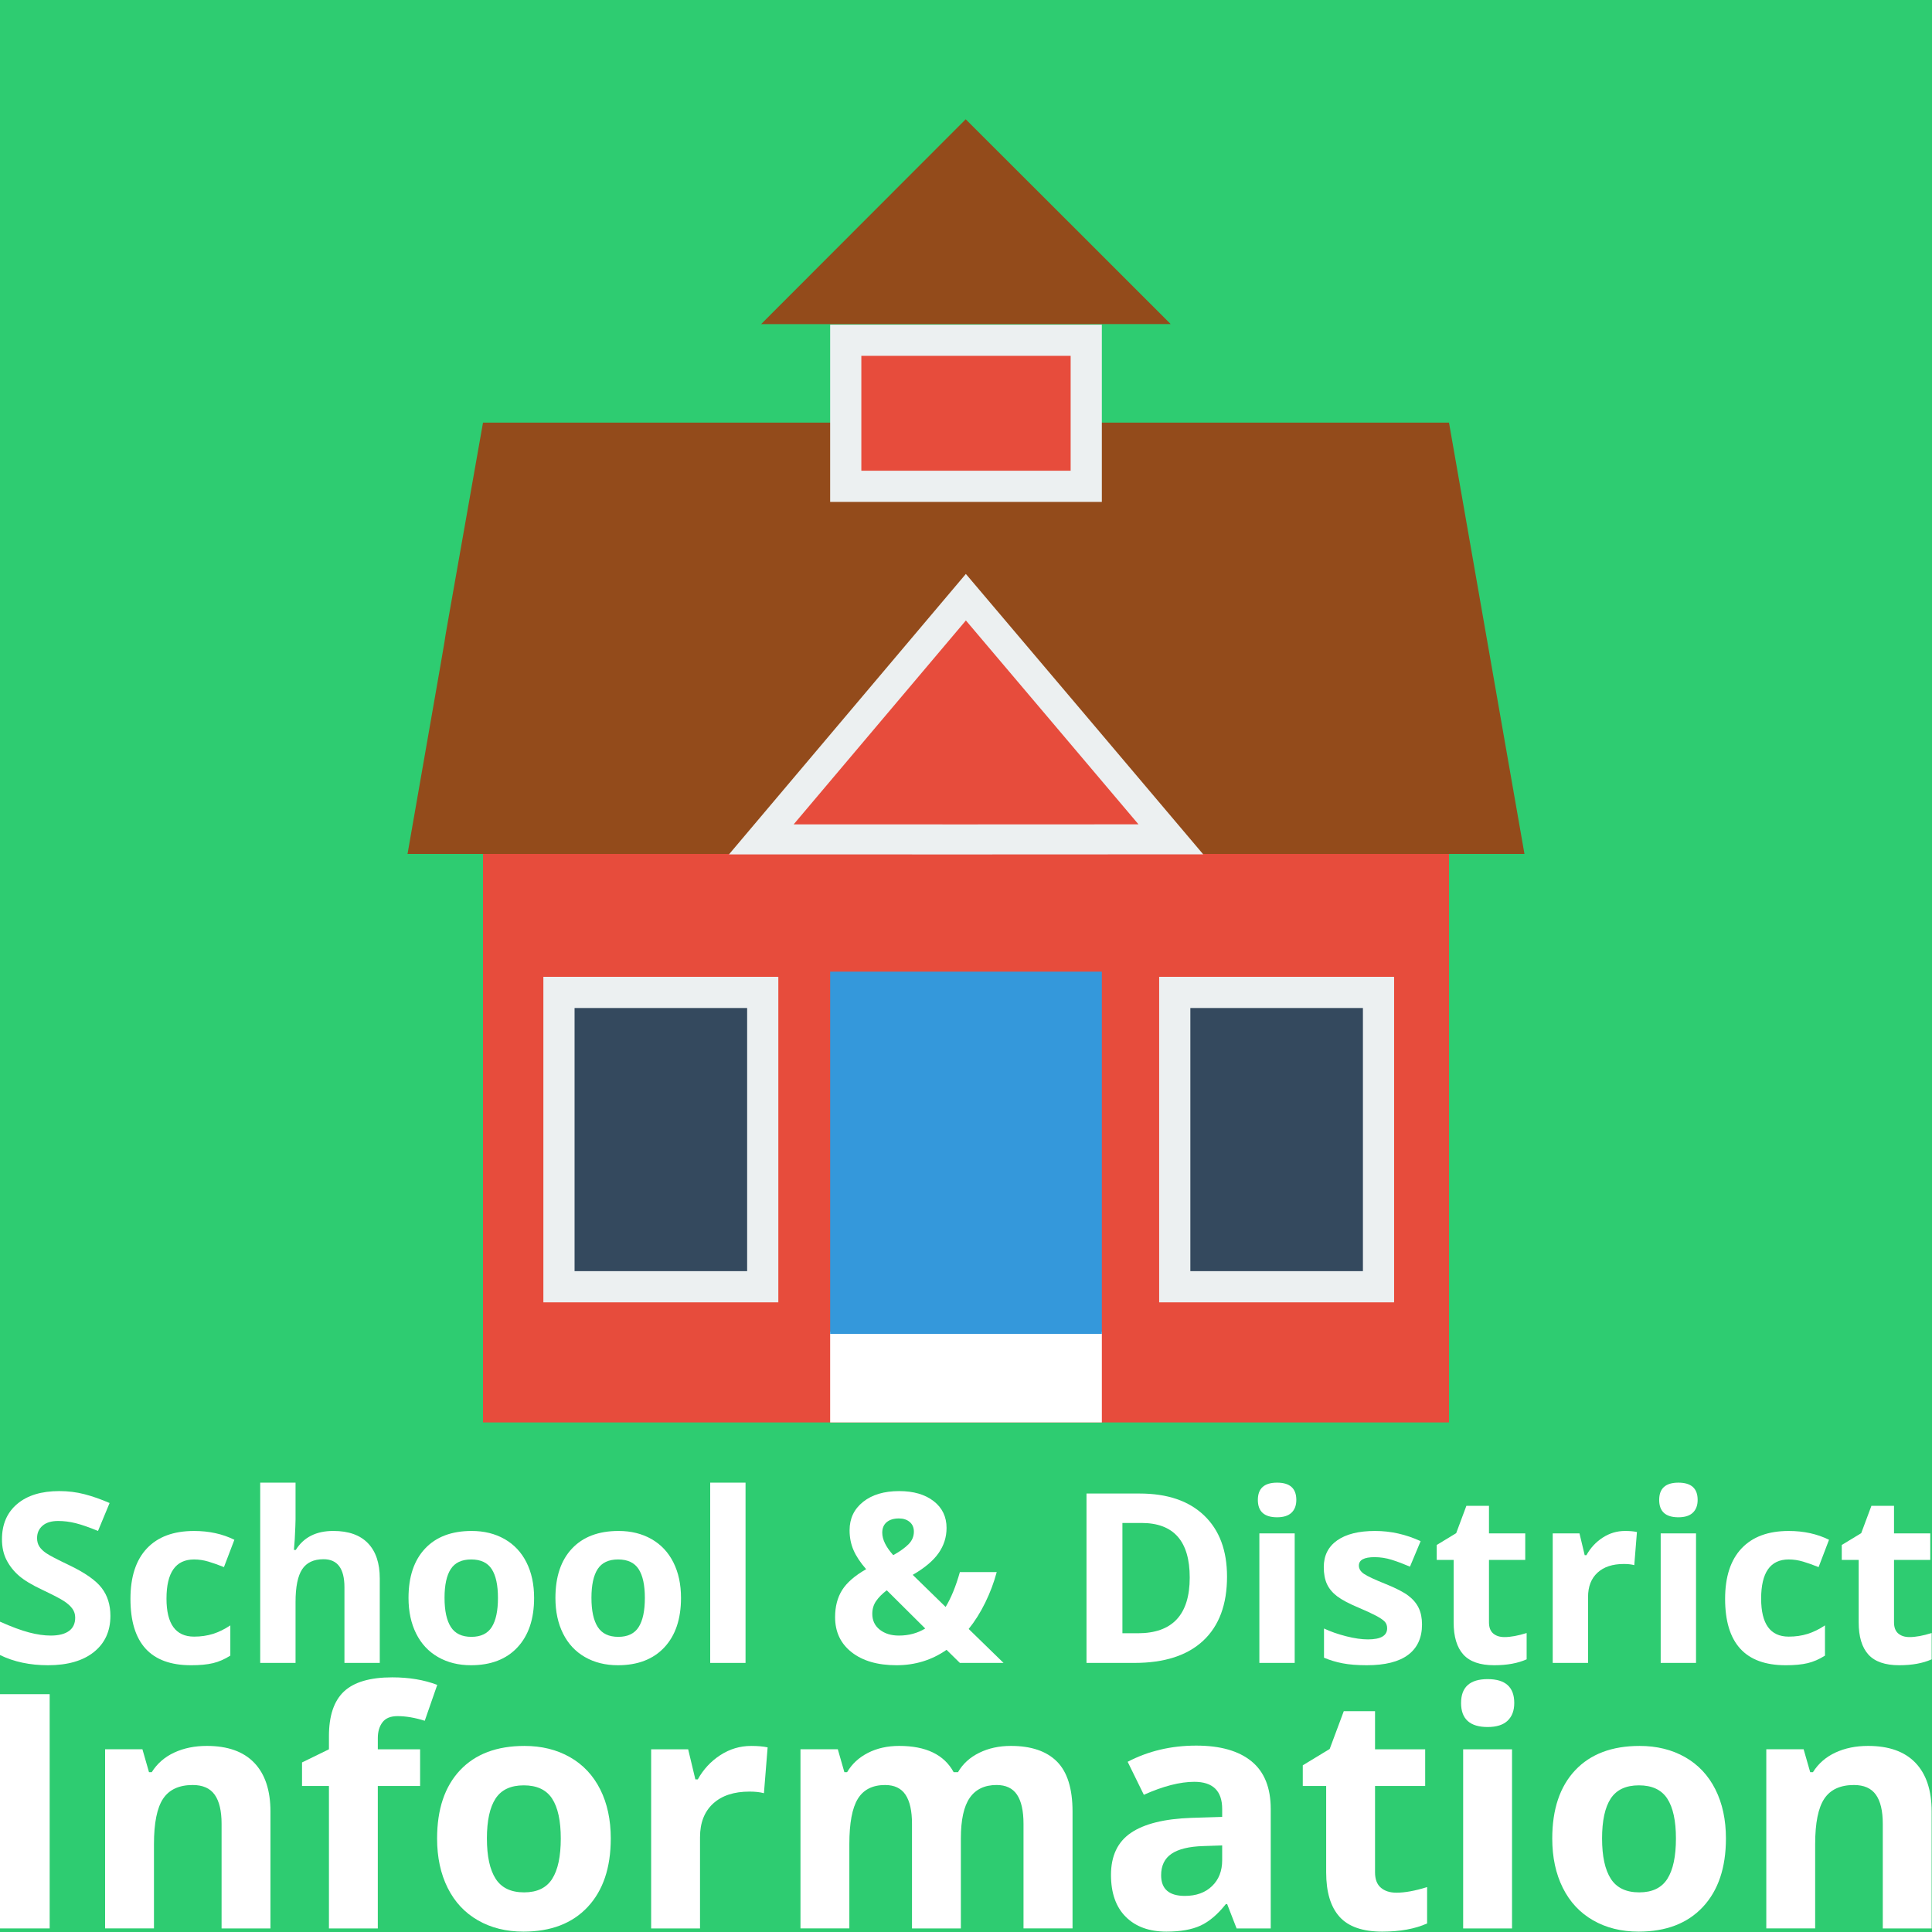 <?xml version="1.0" encoding="UTF-8" standalone="no"?>
<!-- Created with Inkscape (http://www.inkscape.org/) -->

<svg
   xmlns:dc="http://purl.org/dc/elements/1.1/"
   xmlns:cc="http://creativecommons.org/ns#"
   xmlns:rdf="http://www.w3.org/1999/02/22-rdf-syntax-ns#"
   xmlns:svg="http://www.w3.org/2000/svg"
   xmlns="http://www.w3.org/2000/svg"
   xmlns:sodipodi="http://sodipodi.sourceforge.net/DTD/sodipodi-0.dtd"
   xmlns:inkscape="http://www.inkscape.org/namespaces/inkscape"
   width="256"
   height="256"
   id="svg2"
   version="1.1"
   inkscape:version="0.48.4 r9939"
   sodipodi:docname="school-info_button.svg"
   inkscape:export-filename="C:\Users\Ryan Cooper\Documents\GitHub\GSCPC-Website-Stuff\img\school-info_button.png"
   inkscape:export-xdpi="90"
   inkscape:export-ydpi="90">
  <defs
     id="defs4" />
  <sodipodi:namedview
     id="base"
     pagecolor="#ffffff"
     bordercolor="#666666"
     borderopacity="1.0"
     inkscape:pageopacity="0.0"
     inkscape:pageshadow="2"
     inkscape:zoom="2"
     inkscape:cx="64.422274"
     inkscape:cy="73.791814"
     inkscape:document-units="px"
     inkscape:current-layer="svg2"
     showgrid="false"
     showguides="true"
     inkscape:guide-bbox="true"
     inkscape:window-width="1920"
     inkscape:window-height="976"
     inkscape:window-x="-8"
     inkscape:window-y="-8"
     inkscape:window-maximized="1">
    <sodipodi:guide
       orientation="1,0"
       position="8,128"
       id="guide2985" />
    <sodipodi:guide
       orientation="0,1"
       position="128,248"
       id="guide2987" />
    <sodipodi:guide
       orientation="1,0"
       position="248,128"
       id="guide2989" />
    <sodipodi:guide
       orientation="0,1"
       position="128,8"
       id="guide2993" />
    <sodipodi:guide
       orientation="0,1"
       position="128,128"
       id="guide2995" />
    <sodipodi:guide
       orientation="1,0"
       position="128,128"
       id="guide2997" />
    <sodipodi:guide
       orientation="1,0"
       position="0,128"
       id="guide3788" />
    <sodipodi:guide
       orientation="1,0"
       position="256,128"
       id="guide3790" />
    <sodipodi:guide
       orientation="0,1"
       position="128,256"
       id="guide3792" />
    <sodipodi:guide
       orientation="0,1"
       position="128,0"
       id="guide3794" />
    <sodipodi:guide
       orientation="1,0"
       position="64,240.416"
       id="guide5045" />
    <sodipodi:guide
       orientation="1,0"
       position="192,195.869"
       id="guide5047" />
  </sodipodi:namedview>
  <g
     inkscape:groupmode="layer"
     id="layer1"
     inkscape:label="bg"
     sodipodi:insensitive="true">
    <rect
       style="color:#000000;fill:#2ecc71;fill-opacity:1;stroke:none;stroke-width:15;marker:none;visibility:visible;display:inline;overflow:visible;enable-background:accumulate"
       id="rect3006"
       width="256"
       height="256"
       x="0"
       y="1.204592e-014" />
  </g>
  <g
     inkscape:groupmode="layer"
     id="layer2"
     inkscape:label="text">
    <g
       style="font-size:40px;font-style:normal;font-variant:normal;font-weight:normal;font-stretch:normal;line-height:125%;letter-spacing:0px;word-spacing:0px;fill:#ffffff;fill-opacity:1;stroke:none;font-family:Open Sans;-inkscape-font-specification:Open Sans"
       id="text4961"
       transform="matrix(0.786,0,0,0.786,-1.443,47.752)">
      <path
         d="m 20.449,211.654 c -2.1e-5,2.578 -0.928,4.609 -2.783,6.094 -1.855,1.484 -4.437,2.227 -7.744,2.227 -3.047,0 -5.742,-0.573 -8.086,-1.719 l 0,-5.625 c 1.927,0.859 3.558,1.465 4.893,1.816 1.335,0.352 2.555,0.527 3.662,0.527 1.328,1e-5 2.347,-0.254 3.057,-0.762 0.71,-0.508 1.064,-1.263 1.064,-2.266 -1.5e-5,-0.56 -0.156,-1.058 -0.469,-1.494 -0.313,-0.436 -0.771,-0.856 -1.377,-1.26 -0.605,-0.404 -1.839,-1.048 -3.701,-1.934 -1.745,-0.82 -3.053,-1.608 -3.926,-2.363 -0.872,-0.755 -1.569,-1.634 -2.09,-2.637 -0.521,-1.003 -0.781,-2.174 -0.781,-3.516 -2.2e-6,-2.526 0.856,-4.512 2.568,-5.957 1.712,-1.445 4.079,-2.168 7.1,-2.168 1.484,2e-5 2.9,0.176 4.248,0.527 1.348,0.352 2.757,0.846 4.229,1.484 l -1.953,4.707 c -1.523,-0.625 -2.783,-1.061 -3.779,-1.309 -0.996,-0.247 -1.976,-0.371 -2.939,-0.371 -1.146,2e-5 -2.025,0.267 -2.637,0.801 -0.612,0.534 -0.918,1.23 -0.918,2.09 -8.1e-6,0.534 0.124,0.999 0.371,1.396 0.247,0.397 0.641,0.781 1.182,1.152 0.54,0.371 1.82,1.038 3.838,2.002 2.669,1.276 4.499,2.555 5.488,3.838 0.99,1.283 1.484,2.855 1.484,4.717 z"
         style="font-weight:bold;-inkscape-font-specification:Open Sans Bold;fill:#ffffff;fill-opacity:1"
         id="path5010"
         inkscape:connector-curvature="0" />
      <path
         d="m 34.023,219.975 c -6.797,0 -10.195,-3.73 -10.195,-11.191 -2e-6,-3.711 0.924,-6.546 2.773,-8.506 1.849,-1.96 4.499,-2.939 7.949,-2.939 2.526,2e-5 4.792,0.495 6.797,1.484 l -1.758,4.609 c -0.938,-0.378 -1.81,-0.687 -2.617,-0.928 -0.807,-0.241 -1.615,-0.361 -2.422,-0.361 -3.099,2e-5 -4.648,2.201 -4.648,6.602 -8e-6,4.271 1.549,6.406 4.648,6.406 1.146,0 2.207,-0.153 3.184,-0.459 0.977,-0.306 1.953,-0.784 2.93,-1.436 l 0,5.098 c -0.964,0.612 -1.937,1.035 -2.92,1.27 -0.983,0.234 -2.223,0.352 -3.721,0.352 z"
         style="font-weight:bold;-inkscape-font-specification:Open Sans Bold;fill:#ffffff;fill-opacity:1"
         id="path5012"
         inkscape:connector-curvature="0" />
      <path
         d="m 65.859,219.584 -5.957,0 0,-12.754 c -1.8e-5,-3.151 -1.172,-4.727 -3.516,-4.727 -1.667,2e-5 -2.871,0.566 -3.613,1.699 -0.742,1.133 -1.113,2.969 -1.113,5.508 l 0,10.273 -5.957,0 0,-30.391 5.957,0 0,6.191 c -9e-6,0.482 -0.046,1.615 -0.137,3.398 l -0.137,1.758 0.312,0 c 1.328,-2.135 3.437,-3.203 6.328,-3.203 2.565,2e-5 4.512,0.69 5.84,2.07 1.328,1.38 1.992,3.359 1.992,5.938 z"
         style="font-weight:bold;-inkscape-font-specification:Open Sans Bold;fill:#ffffff;fill-opacity:1"
         id="path5014"
         inkscape:connector-curvature="0" />
      <path
         d="m 76.777,208.627 c -8e-6,2.161 0.355,3.796 1.064,4.902 0.71,1.107 1.865,1.66 3.467,1.66 1.589,0 2.731,-0.55 3.428,-1.65 0.697,-1.1 1.045,-2.738 1.045,-4.912 -1.7e-5,-2.161 -0.352,-3.783 -1.055,-4.863 -0.703,-1.081 -1.855,-1.621 -3.457,-1.621 -1.589,2e-5 -2.734,0.537 -3.438,1.611 -0.703,1.074 -1.055,2.699 -1.055,4.873 z m 15.098,0 c -2.3e-5,3.555 -0.938,6.335 -2.812,8.34 -1.875,2.005 -4.486,3.008 -7.832,3.008 -2.096,0 -3.945,-0.459 -5.547,-1.377 -1.602,-0.918 -2.832,-2.236 -3.691,-3.955 -0.859,-1.719 -1.289,-3.724 -1.289,-6.016 -2e-6,-3.568 0.931,-6.341 2.793,-8.32 1.862,-1.979 4.479,-2.969 7.852,-2.969 2.096,2e-5 3.945,0.456 5.547,1.367 1.602,0.911 2.832,2.22 3.691,3.926 0.859,1.706 1.289,3.704 1.289,5.996 z"
         style="font-weight:bold;-inkscape-font-specification:Open Sans Bold;fill:#ffffff;fill-opacity:1"
         id="path5016"
         inkscape:connector-curvature="0" />
      <path
         d="m 101.543,208.627 c -1e-5,2.161 0.355,3.796 1.064,4.902 0.71,1.107 1.865,1.66 3.467,1.66 1.589,0 2.731,-0.55 3.428,-1.65 0.697,-1.1 1.045,-2.738 1.045,-4.912 -2e-5,-2.161 -0.352,-3.783 -1.055,-4.863 -0.703,-1.081 -1.855,-1.621 -3.457,-1.621 -1.589,2e-5 -2.734,0.537 -3.438,1.611 -0.703,1.074 -1.055,2.699 -1.055,4.873 z m 15.098,0 c -3e-5,3.555 -0.938,6.335 -2.812,8.34 -1.875,2.005 -4.486,3.008 -7.832,3.008 -2.096,0 -3.945,-0.459 -5.547,-1.377 -1.602,-0.918 -2.832,-2.236 -3.691,-3.955 -0.859,-1.719 -1.289,-3.724 -1.289,-6.016 -2e-6,-3.568 0.931,-6.341 2.793,-8.32 1.862,-1.979 4.479,-2.969 7.852,-2.969 2.096,2e-5 3.945,0.456 5.547,1.367 1.602,0.911 2.832,2.22 3.691,3.926 0.859,1.706 1.289,3.704 1.289,5.996 z"
         style="font-weight:bold;-inkscape-font-specification:Open Sans Bold;fill:#ffffff;fill-opacity:1"
         id="path5018"
         inkscape:connector-curvature="0" />
      <path
         d="m 127.52,219.584 -5.957,0 0,-30.391 5.957,0 z"
         style="font-weight:bold;-inkscape-font-specification:Open Sans Bold;fill:#ffffff;fill-opacity:1"
         id="path5020"
         inkscape:connector-curvature="0" />
      <path
         d="m 171.016,219.584 -7.363,0 -2.246,-2.207 c -2.487,1.732 -5.299,2.598 -8.438,2.598 -3.177,0 -5.697,-0.729 -7.559,-2.188 -1.862,-1.458 -2.793,-3.431 -2.793,-5.918 0,-1.784 0.394,-3.304 1.182,-4.561 0.788,-1.256 2.139,-2.432 4.053,-3.525 -0.977,-1.12 -1.686,-2.191 -2.129,-3.213 -0.443,-1.022 -0.664,-2.139 -0.664,-3.35 0,-1.979 0.758,-3.574 2.275,-4.785 1.517,-1.211 3.545,-1.816 6.084,-1.816 2.422,2e-5 4.359,0.563 5.811,1.689 1.452,1.126 2.178,2.633 2.178,4.521 -2e-5,1.55 -0.449,2.966 -1.348,4.248 -0.898,1.283 -2.35,2.503 -4.355,3.662 l 5.547,5.41 c 0.924,-1.523 1.725,-3.483 2.402,-5.879 l 6.211,0 c -0.469,1.758 -1.113,3.473 -1.934,5.146 -0.82,1.673 -1.751,3.154 -2.793,4.443 z m -22.129,-8.281 c -1e-5,1.12 0.42,2.012 1.26,2.676 0.84,0.664 1.917,0.996 3.232,0.996 1.641,1e-5 3.118,-0.397 4.434,-1.191 l -6.484,-6.445 c -0.755,0.573 -1.351,1.172 -1.787,1.797 -0.436,0.625 -0.654,1.348 -0.654,2.168 z m 7.012,-13.848 c -2e-5,-0.69 -0.234,-1.234 -0.703,-1.631 -0.469,-0.397 -1.074,-0.596 -1.816,-0.596 -0.872,3e-5 -1.559,0.208 -2.061,0.625 -0.501,0.417 -0.752,1.009 -0.752,1.777 -1e-5,1.146 0.618,2.409 1.855,3.789 1.12,-0.625 1.979,-1.24 2.578,-1.846 0.599,-0.605 0.898,-1.312 0.898,-2.119 z"
         style="font-weight:bold;-inkscape-font-specification:Open Sans Bold;fill:#ffffff;fill-opacity:1"
         id="path5022"
         inkscape:connector-curvature="0" />
      <path
         d="m 208.691,205.033 c -3e-5,4.701 -1.338,8.301 -4.014,10.801 -2.676,2.5 -6.54,3.75 -11.592,3.75 l -8.086,0 0,-28.555 8.965,0 c 4.661,3e-5 8.281,1.23 10.859,3.691 2.578,2.461 3.867,5.898 3.867,10.312 z m -6.289,0.156 c -2e-5,-6.133 -2.708,-9.199 -8.125,-9.199 l -3.223,0 0,18.594 2.598,0 c 5.833,0 8.75,-3.131 8.75,-9.395 z"
         style="font-weight:bold;-inkscape-font-specification:Open Sans Bold;fill:#ffffff;fill-opacity:1"
         id="path5024"
         inkscape:connector-curvature="0" />
      <path
         d="m 213.887,192.104 c 0,-1.94 1.081,-2.91 3.242,-2.91 2.161,4e-5 3.242,0.97 3.242,2.91 -1e-5,0.925 -0.27,1.644 -0.811,2.158 -0.54,0.514 -1.351,0.772 -2.432,0.771 -2.161,2e-5 -3.242,-0.977 -3.242,-2.93 z m 6.211,27.48 -5.957,0 0,-21.836 5.957,0 z"
         style="font-weight:bold;-inkscape-font-specification:Open Sans Bold;fill:#ffffff;fill-opacity:1"
         id="path5026"
         inkscape:connector-curvature="0" />
      <path
         d="m 241.562,213.1 c -2e-5,2.24 -0.778,3.945 -2.334,5.117 -1.556,1.172 -3.883,1.758 -6.982,1.758 -1.589,0 -2.943,-0.107 -4.062,-0.322 -1.12,-0.215 -2.168,-0.531 -3.145,-0.947 l 0,-4.922 c 1.107,0.521 2.354,0.957 3.74,1.309 1.387,0.352 2.607,0.527 3.662,0.527 2.161,0 3.242,-0.625 3.242,-1.875 -1e-5,-0.469 -0.143,-0.85 -0.43,-1.143 -0.286,-0.293 -0.781,-0.625 -1.484,-0.996 -0.703,-0.371 -1.641,-0.804 -2.812,-1.299 -1.68,-0.703 -2.913,-1.354 -3.701,-1.953 -0.788,-0.599 -1.361,-1.286 -1.719,-2.061 C 225.179,205.518 225,204.564 225,203.432 c 0,-1.94 0.752,-3.441 2.256,-4.502 1.504,-1.061 3.636,-1.592 6.396,-1.592 2.63,2e-5 5.189,0.573 7.676,1.719 l -1.797,4.297 c -1.094,-0.469 -2.116,-0.853 -3.066,-1.152 -0.951,-0.299 -1.921,-0.449 -2.91,-0.449 -1.758,2e-5 -2.637,0.475 -2.637,1.426 -1e-5,0.534 0.283,0.996 0.85,1.387 0.566,0.391 1.807,0.97 3.721,1.738 1.706,0.69 2.956,1.335 3.75,1.934 0.794,0.599 1.38,1.289 1.758,2.07 0.378,0.781 0.566,1.712 0.566,2.793 z"
         style="font-weight:bold;-inkscape-font-specification:Open Sans Bold;fill:#ffffff;fill-opacity:1"
         id="path5028"
         inkscape:connector-curvature="0" />
      <path
         d="m 255.449,215.229 c 1.042,1e-5 2.292,-0.228 3.75,-0.684 l 0,4.434 c -1.484,0.664 -3.307,0.996 -5.469,0.996 -2.383,0 -4.118,-0.602 -5.205,-1.807 -1.087,-1.204 -1.631,-3.011 -1.631,-5.42 l 0,-10.527 -2.852,0 0,-2.52 3.281,-1.992 1.719,-4.609 3.809,0 0,4.648 6.113,0 0,4.473 -6.113,0 0,10.527 c -1e-5,0.846 0.238,1.471 0.713,1.875 0.475,0.404 1.104,0.605 1.885,0.605 z"
         style="font-weight:bold;-inkscape-font-specification:Open Sans Bold;fill:#ffffff;fill-opacity:1"
         id="path5030"
         inkscape:connector-curvature="0" />
      <path
         d="m 275.781,197.338 c 0.807,2e-5 1.478,0.059 2.012,0.176 l -0.449,5.586 c -0.482,-0.13 -1.068,-0.195 -1.758,-0.195 -1.901,2e-5 -3.382,0.488 -4.443,1.465 -1.061,0.977 -1.592,2.344 -1.592,4.102 l 0,11.113 -5.957,0 0,-21.836 4.512,0 0.879,3.672 0.293,0 c 0.677,-1.224 1.592,-2.21 2.744,-2.959 1.152,-0.749 2.406,-1.123 3.76,-1.123 z"
         style="font-weight:bold;-inkscape-font-specification:Open Sans Bold;fill:#ffffff;fill-opacity:1"
         id="path5032"
         inkscape:connector-curvature="0" />
      <path
         d="m 281.543,192.104 c 0,-1.94 1.081,-2.91 3.242,-2.91 2.161,4e-5 3.242,0.97 3.242,2.91 -10e-6,0.925 -0.27,1.644 -0.811,2.158 -0.54,0.514 -1.351,0.772 -2.432,0.771 -2.161,2e-5 -3.242,-0.977 -3.242,-2.93 z m 6.211,27.48 -5.957,0 0,-21.836 5.957,0 z"
         style="font-weight:bold;-inkscape-font-specification:Open Sans Bold;fill:#ffffff;fill-opacity:1"
         id="path5034"
         inkscape:connector-curvature="0" />
      <path
         d="m 302.852,219.975 c -6.797,0 -10.195,-3.73 -10.195,-11.191 0,-3.711 0.924,-6.546 2.773,-8.506 1.849,-1.96 4.499,-2.939 7.949,-2.939 2.526,2e-5 4.792,0.495 6.797,1.484 l -1.758,4.609 c -0.938,-0.378 -1.81,-0.687 -2.617,-0.928 -0.807,-0.241 -1.615,-0.361 -2.422,-0.361 -3.099,2e-5 -4.648,2.201 -4.648,6.602 -1e-5,4.271 1.549,6.406 4.648,6.406 1.146,0 2.207,-0.153 3.184,-0.459 0.977,-0.306 1.953,-0.784 2.93,-1.436 l 0,5.098 c -0.964,0.612 -1.937,1.035 -2.92,1.27 -0.983,0.234 -2.223,0.352 -3.721,0.352 z"
         style="font-weight:bold;-inkscape-font-specification:Open Sans Bold;fill:#ffffff;fill-opacity:1"
         id="path5036"
         inkscape:connector-curvature="0" />
      <path
         d="m 323.73,215.229 c 1.042,1e-5 2.292,-0.228 3.75,-0.684 l 0,4.434 c -1.484,0.664 -3.307,0.996 -5.469,0.996 -2.383,0 -4.118,-0.602 -5.205,-1.807 -1.087,-1.204 -1.631,-3.011 -1.631,-5.42 l 0,-10.527 -2.852,0 0,-2.52 3.281,-1.992 1.719,-4.609 3.809,0 0,4.648 6.113,0 0,4.473 -6.113,0 0,10.527 c -1e-5,0.846 0.238,1.471 0.713,1.875 0.475,0.404 1.104,0.605 1.885,0.605 z"
         style="font-weight:bold;-inkscape-font-specification:Open Sans Bold;fill:#ffffff;fill-opacity:1"
         id="path5038"
         inkscape:connector-curvature="0" />
    </g>
    <g
       style="font-size:40px;font-style:normal;font-variant:normal;font-weight:normal;font-stretch:normal;line-height:125%;letter-spacing:0px;word-spacing:0px;fill:#ffffff;fill-opacity:1;stroke:none;font-family:Open Sans;-inkscape-font-specification:Open Sans"
       id="text4961-2"
       transform="matrix(1.087,0,0,1.087,-3.907,-22.746)">
      <path
         d="m 3.594,256 0,-28.555 6.055,0 0,28.555 z"
         style="font-weight:bold;-inkscape-font-specification:Open Sans Bold;fill:#ffffff;fill-opacity:1"
         id="path4987"
         inkscape:connector-curvature="0" />
      <path
         d="m 36.562,256 -5.957,0 0,-12.754 c -1.8e-5,-1.575 -0.28,-2.757 -0.84,-3.545 -0.56,-0.788 -1.452,-1.182 -2.676,-1.182 -1.667,2e-5 -2.871,0.557 -3.613,1.67 -0.742,1.113 -1.113,2.959 -1.113,5.537 l 0,10.273 -5.957,0 0,-21.836 4.551,0 0.801,2.793 0.332,0 c 0.664,-1.055 1.579,-1.852 2.744,-2.393 1.165,-0.54 2.49,-0.811 3.975,-0.811 2.539,2e-5 4.466,0.687 5.781,2.061 1.315,1.374 1.973,3.356 1.973,5.947 z"
         style="font-weight:bold;-inkscape-font-specification:Open Sans Bold;fill:#ffffff;fill-opacity:1"
         id="path4989"
         inkscape:connector-curvature="0" />
      <path
         d="m 54.805,238.637 -5.156,0 0,17.363 -5.957,0 0,-17.363 -3.281,0 0,-2.871 3.281,-1.602 0,-1.602 c -4e-6,-2.487 0.612,-4.303 1.836,-5.449 1.224,-1.146 3.184,-1.719 5.879,-1.719 2.057,3e-5 3.887,0.306 5.488,0.918 l -1.523,4.375 c -1.198,-0.378 -2.305,-0.566 -3.32,-0.566 -0.846,3e-5 -1.458,0.251 -1.836,0.752 -0.378,0.501 -0.566,1.143 -0.566,1.924 l 0,1.367 5.156,0 z"
         style="font-weight:bold;-inkscape-font-specification:Open Sans Bold;fill:#ffffff;fill-opacity:1"
         id="path4991"
         inkscape:connector-curvature="0" />
      <path
         d="m 62.949,245.043 c -8e-6,2.161 0.355,3.796 1.064,4.902 0.71,1.107 1.865,1.66 3.467,1.66 1.589,0 2.731,-0.55 3.428,-1.65 0.697,-1.1 1.045,-2.738 1.045,-4.912 -1.7e-5,-2.161 -0.352,-3.783 -1.055,-4.863 -0.703,-1.081 -1.855,-1.621 -3.457,-1.621 -1.589,2e-5 -2.734,0.537 -3.438,1.611 -0.703,1.074 -1.055,2.699 -1.055,4.873 z m 15.098,0 c -2.3e-5,3.555 -0.938,6.335 -2.812,8.34 -1.875,2.005 -4.486,3.008 -7.832,3.008 -2.096,0 -3.945,-0.459 -5.547,-1.377 -1.602,-0.918 -2.832,-2.236 -3.691,-3.955 -0.859,-1.719 -1.289,-3.724 -1.289,-6.016 -2e-6,-3.568 0.931,-6.341 2.793,-8.32 1.862,-1.979 4.479,-2.969 7.852,-2.969 2.096,2e-5 3.945,0.456 5.547,1.367 1.602,0.911 2.832,2.22 3.691,3.926 0.859,1.706 1.289,3.704 1.289,5.996 z"
         style="font-weight:bold;-inkscape-font-specification:Open Sans Bold;fill:#ffffff;fill-opacity:1"
         id="path4993"
         inkscape:connector-curvature="0" />
      <path
         d="m 95.156,233.754 c 0.807,2e-5 1.478,0.059 2.012,0.176 l -0.449,5.586 c -0.482,-0.13 -1.068,-0.195 -1.758,-0.195 -1.901,2e-5 -3.382,0.488 -4.443,1.465 -1.061,0.977 -1.592,2.344 -1.592,4.102 l 0,11.113 -5.957,0 0,-21.836 4.512,0 0.879,3.672 0.293,0 c 0.677,-1.224 1.592,-2.21 2.744,-2.959 1.152,-0.749 2.406,-1.123 3.76,-1.123 z"
         style="font-weight:bold;-inkscape-font-specification:Open Sans Bold;fill:#ffffff;fill-opacity:1"
         id="path4995"
         inkscape:connector-curvature="0" />
      <path
         d="m 120.723,256 -5.957,0 0,-12.754 c -2e-5,-1.575 -0.264,-2.757 -0.791,-3.545 -0.527,-0.788 -1.357,-1.182 -2.49,-1.182 -1.523,2e-5 -2.63,0.56 -3.32,1.68 -0.69,1.12 -1.035,2.962 -1.035,5.527 l 0,10.273 -5.957,0 0,-21.836 4.551,0 0.801,2.793 0.332,0 c 0.586,-1.003 1.432,-1.787 2.539,-2.354 1.107,-0.566 2.376,-0.85 3.809,-0.85 3.268,2e-5 5.482,1.068 6.641,3.203 l 0.527,0 c 0.586,-1.016 1.449,-1.803 2.588,-2.363 1.139,-0.56 2.425,-0.84 3.857,-0.84 2.474,2e-5 4.346,0.635 5.615,1.904 1.27,1.27 1.904,3.304 1.904,6.104 l 0,14.238 -5.977,0 0,-12.754 c -3e-5,-1.575 -0.264,-2.757 -0.791,-3.545 -0.527,-0.788 -1.357,-1.182 -2.49,-1.182 -1.458,2e-5 -2.549,0.521 -3.271,1.562 -0.723,1.042 -1.084,2.695 -1.084,4.961 z"
         style="font-weight:bold;-inkscape-font-specification:Open Sans Bold;fill:#ffffff;fill-opacity:1"
         id="path4997"
         inkscape:connector-curvature="0" />
      <path
         d="m 154.336,256 -1.152,-2.969 -0.156,0 c -1.003,1.263 -2.035,2.139 -3.096,2.627 -1.061,0.488 -2.445,0.732 -4.15,0.732 -2.096,0 -3.747,-0.599 -4.951,-1.797 -1.204,-1.198 -1.807,-2.904 -1.807,-5.117 0,-2.318 0.811,-4.027 2.432,-5.127 1.621,-1.1 4.066,-1.709 7.334,-1.826 l 3.789,-0.117 0,-0.957 c -1e-5,-2.214 -1.133,-3.32 -3.398,-3.32 -1.745,1e-5 -3.796,0.527 -6.152,1.582 l -1.973,-4.023 c 2.513,-1.315 5.299,-1.973 8.359,-1.973 2.93,3e-5 5.176,0.638 6.738,1.914 1.562,1.276 2.344,3.216 2.344,5.82 l 0,14.551 z m -1.758,-10.117 -2.305,0.078 c -1.732,0.052 -3.021,0.365 -3.867,0.938 -0.846,0.573 -1.27,1.445 -1.27,2.617 -1e-5,1.68 0.964,2.52 2.891,2.52 1.38,0 2.484,-0.397 3.311,-1.191 0.827,-0.794 1.24,-1.849 1.24,-3.164 z"
         style="font-weight:bold;-inkscape-font-specification:Open Sans Bold;fill:#ffffff;fill-opacity:1"
         id="path4999"
         inkscape:connector-curvature="0" />
      <path
         d="m 173.809,251.645 c 1.042,1e-5 2.292,-0.228 3.75,-0.684 l 0,4.434 c -1.484,0.664 -3.307,0.996 -5.469,0.996 -2.383,0 -4.118,-0.602 -5.205,-1.807 -1.087,-1.204 -1.631,-3.011 -1.631,-5.42 l 0,-10.527 -2.852,0 0,-2.52 3.281,-1.992 1.719,-4.609 3.809,0 0,4.648 6.113,0 0,4.473 -6.113,0 0,10.527 c -1e-5,0.846 0.238,1.471 0.713,1.875 0.475,0.404 1.103,0.605 1.885,0.605 z"
         style="font-weight:bold;-inkscape-font-specification:Open Sans Bold;fill:#ffffff;fill-opacity:1"
         id="path5001"
         inkscape:connector-curvature="0" />
      <path
         d="m 181.699,228.52 c 0,-1.94 1.081,-2.91 3.242,-2.91 2.161,4e-5 3.242,0.97 3.242,2.91 -1e-5,0.925 -0.27,1.644 -0.811,2.158 -0.54,0.514 -1.351,0.772 -2.432,0.771 -2.161,2e-5 -3.242,-0.977 -3.242,-2.93 z M 187.91,256 l -5.957,0 0,-21.836 5.957,0 z"
         style="font-weight:bold;-inkscape-font-specification:Open Sans Bold;fill:#ffffff;fill-opacity:1"
         id="path5003"
         inkscape:connector-curvature="0" />
      <path
         d="m 198.887,245.043 c -1e-5,2.161 0.355,3.796 1.064,4.902 0.71,1.107 1.865,1.66 3.467,1.66 1.589,0 2.731,-0.55 3.428,-1.65 0.697,-1.1 1.045,-2.738 1.045,-4.912 -1e-5,-2.161 -0.352,-3.783 -1.055,-4.863 -0.703,-1.081 -1.855,-1.621 -3.457,-1.621 -1.589,2e-5 -2.734,0.537 -3.438,1.611 -0.703,1.074 -1.055,2.699 -1.055,4.873 z m 15.098,0 c -2e-5,3.555 -0.938,6.335 -2.812,8.34 -1.875,2.005 -4.486,3.008 -7.832,3.008 -2.096,0 -3.945,-0.459 -5.547,-1.377 -1.602,-0.918 -2.832,-2.236 -3.691,-3.955 -0.859,-1.719 -1.289,-3.724 -1.289,-6.016 0,-3.568 0.931,-6.341 2.793,-8.32 1.862,-1.979 4.479,-2.969 7.852,-2.969 2.096,2e-5 3.945,0.456 5.547,1.367 1.602,0.911 2.832,2.22 3.691,3.926 0.859,1.706 1.289,3.704 1.289,5.996 z"
         style="font-weight:bold;-inkscape-font-specification:Open Sans Bold;fill:#ffffff;fill-opacity:1"
         id="path5005"
         inkscape:connector-curvature="0" />
      <path
         d="m 239.062,256 -5.957,0 0,-12.754 c -2e-5,-1.575 -0.28,-2.757 -0.84,-3.545 -0.56,-0.788 -1.452,-1.182 -2.676,-1.182 -1.667,2e-5 -2.871,0.557 -3.613,1.67 -0.742,1.113 -1.113,2.959 -1.113,5.537 l 0,10.273 -5.957,0 0,-21.836 4.551,0 0.801,2.793 0.332,0 c 0.664,-1.055 1.579,-1.852 2.744,-2.393 1.165,-0.54 2.49,-0.811 3.975,-0.811 2.539,2e-5 4.466,0.687 5.781,2.061 1.315,1.374 1.973,3.356 1.973,5.947 z"
         style="font-weight:bold;-inkscape-font-specification:Open Sans Bold;fill:#ffffff;fill-opacity:1"
         id="path5007"
         inkscape:connector-curvature="0" />
    </g>
  </g>
  <g
     inkscape:groupmode="layer"
     id="layer10"
     inkscape:label="school">
    <rect
       style="color:#000000;fill:#e74c3c;fill-opacity:1;fill-rule:nonzero;stroke:none;stroke-width:4.75;marker:none;visibility:visible;display:inline;overflow:visible;enable-background:accumulate"
       id="rect5041"
       width="128"
       height="75.66"
       x="64"
       y="112.821" />
    <path
       style="color:#000000;fill:#934b1b;fill-opacity:1;fill-rule:nonzero;stroke:none;stroke-width:4.75;marker:none;visibility:visible;display:inline;overflow:visible;enable-background:accumulate"
       d="m 64,56 64,0 c 24.667,0 39.333,0 64,0 l 10,57.151 -148,0 C 64,56.095 53.907,113.099 64,56 z"
       id="rect5043"
       inkscape:connector-curvature="0"
       sodipodi:nodetypes="cccccc" />
    <path
       style="color:#000000;fill:#e74c3c;fill-opacity:1;fill-rule:nonzero;stroke:#ecf0f1;stroke-width:3.981;stroke-opacity:1;marker:none;visibility:visible;display:inline;overflow:visible;enable-background:accumulate"
       inkscape:transform-center-x="-0.0094491195"
       inkscape:transform-center-y="-5.3404321"
       d="m 155.143,111.216 -27.133,0.012 -27.133,-0.006 13.553,-16.045 13.553,-16.045 13.581,16.034 z"
       id="path5052"
       inkscape:connector-curvature="0"
       sodipodi:nodetypes="ccccccc" />
    <path
       style="color:#000000;fill:#934b1b;fill-opacity:1;fill-rule:nonzero;stroke:none;stroke-width:3.981;marker:none;visibility:visible;display:inline;overflow:visible;enable-background:accumulate"
       inkscape:transform-center-x="-0.0094491195"
       inkscape:transform-center-y="-4.5168575"
       d="m 155.12,42.939 -27.133,0.01 -27.133,-0.005 13.553,-13.57 13.553,-13.57 13.581,13.561 z"
       id="path5052-0"
       inkscape:connector-curvature="0"
       sodipodi:nodetypes="ccccccc" />
    <rect
       style="color:#000000;fill:#e74c3c;fill-opacity:1;fill-rule:nonzero;stroke:#ecf0f1;stroke-width:4.133;stroke-linecap:butt;stroke-linejoin:miter;stroke-miterlimit:10;stroke-opacity:1;stroke-dasharray:none;stroke-dashoffset:0;marker:none;visibility:visible;display:inline;overflow:visible;enable-background:accumulate"
       id="rect5055"
       width="31.867"
       height="19.356"
       x="112.066"
       y="45.084" />
  </g>
  <rect
     style="color:#000000;fill:#ffffff;fill-opacity:1;fill-rule:nonzero;stroke:none;stroke-width:4.133;marker:none;visibility:visible;display:inline;overflow:visible;enable-background:accumulate"
     id="rect5077"
     width="36"
     height="12"
     x="110"
     y="176.482" />
  <rect
     style="color:#000000;fill:#3498db;fill-opacity:1;fill-rule:nonzero;stroke:none;stroke-width:4.133;marker:none;visibility:visible;display:inline;overflow:visible;enable-background:accumulate"
     id="rect5079"
     width="36"
     height="48"
     x="110"
     y="128.75" />
  <path
     style="color:#000000;fill:#34495e;fill-opacity:1;fill-rule:nonzero;stroke:#ecf0f1;stroke-width:4.133;stroke-opacity:1;marker:none;visibility:visible;display:inline;overflow:visible;enable-background:accumulate"
     d="m 74.066,131.5 27,0 0,39 -27,0 z"
     id="rect5081" />
  <path
     style="color:#000000;fill:#34495e;fill-opacity:1;fill-rule:nonzero;stroke:#ecf0f1;stroke-width:4.133;stroke-opacity:1;marker:none;visibility:visible;display:inline;overflow:visible;enable-background:accumulate"
     d="m 155.661,131.5 27,0 0,39 -27,0 z"
     id="rect5081-1" />
</svg>
